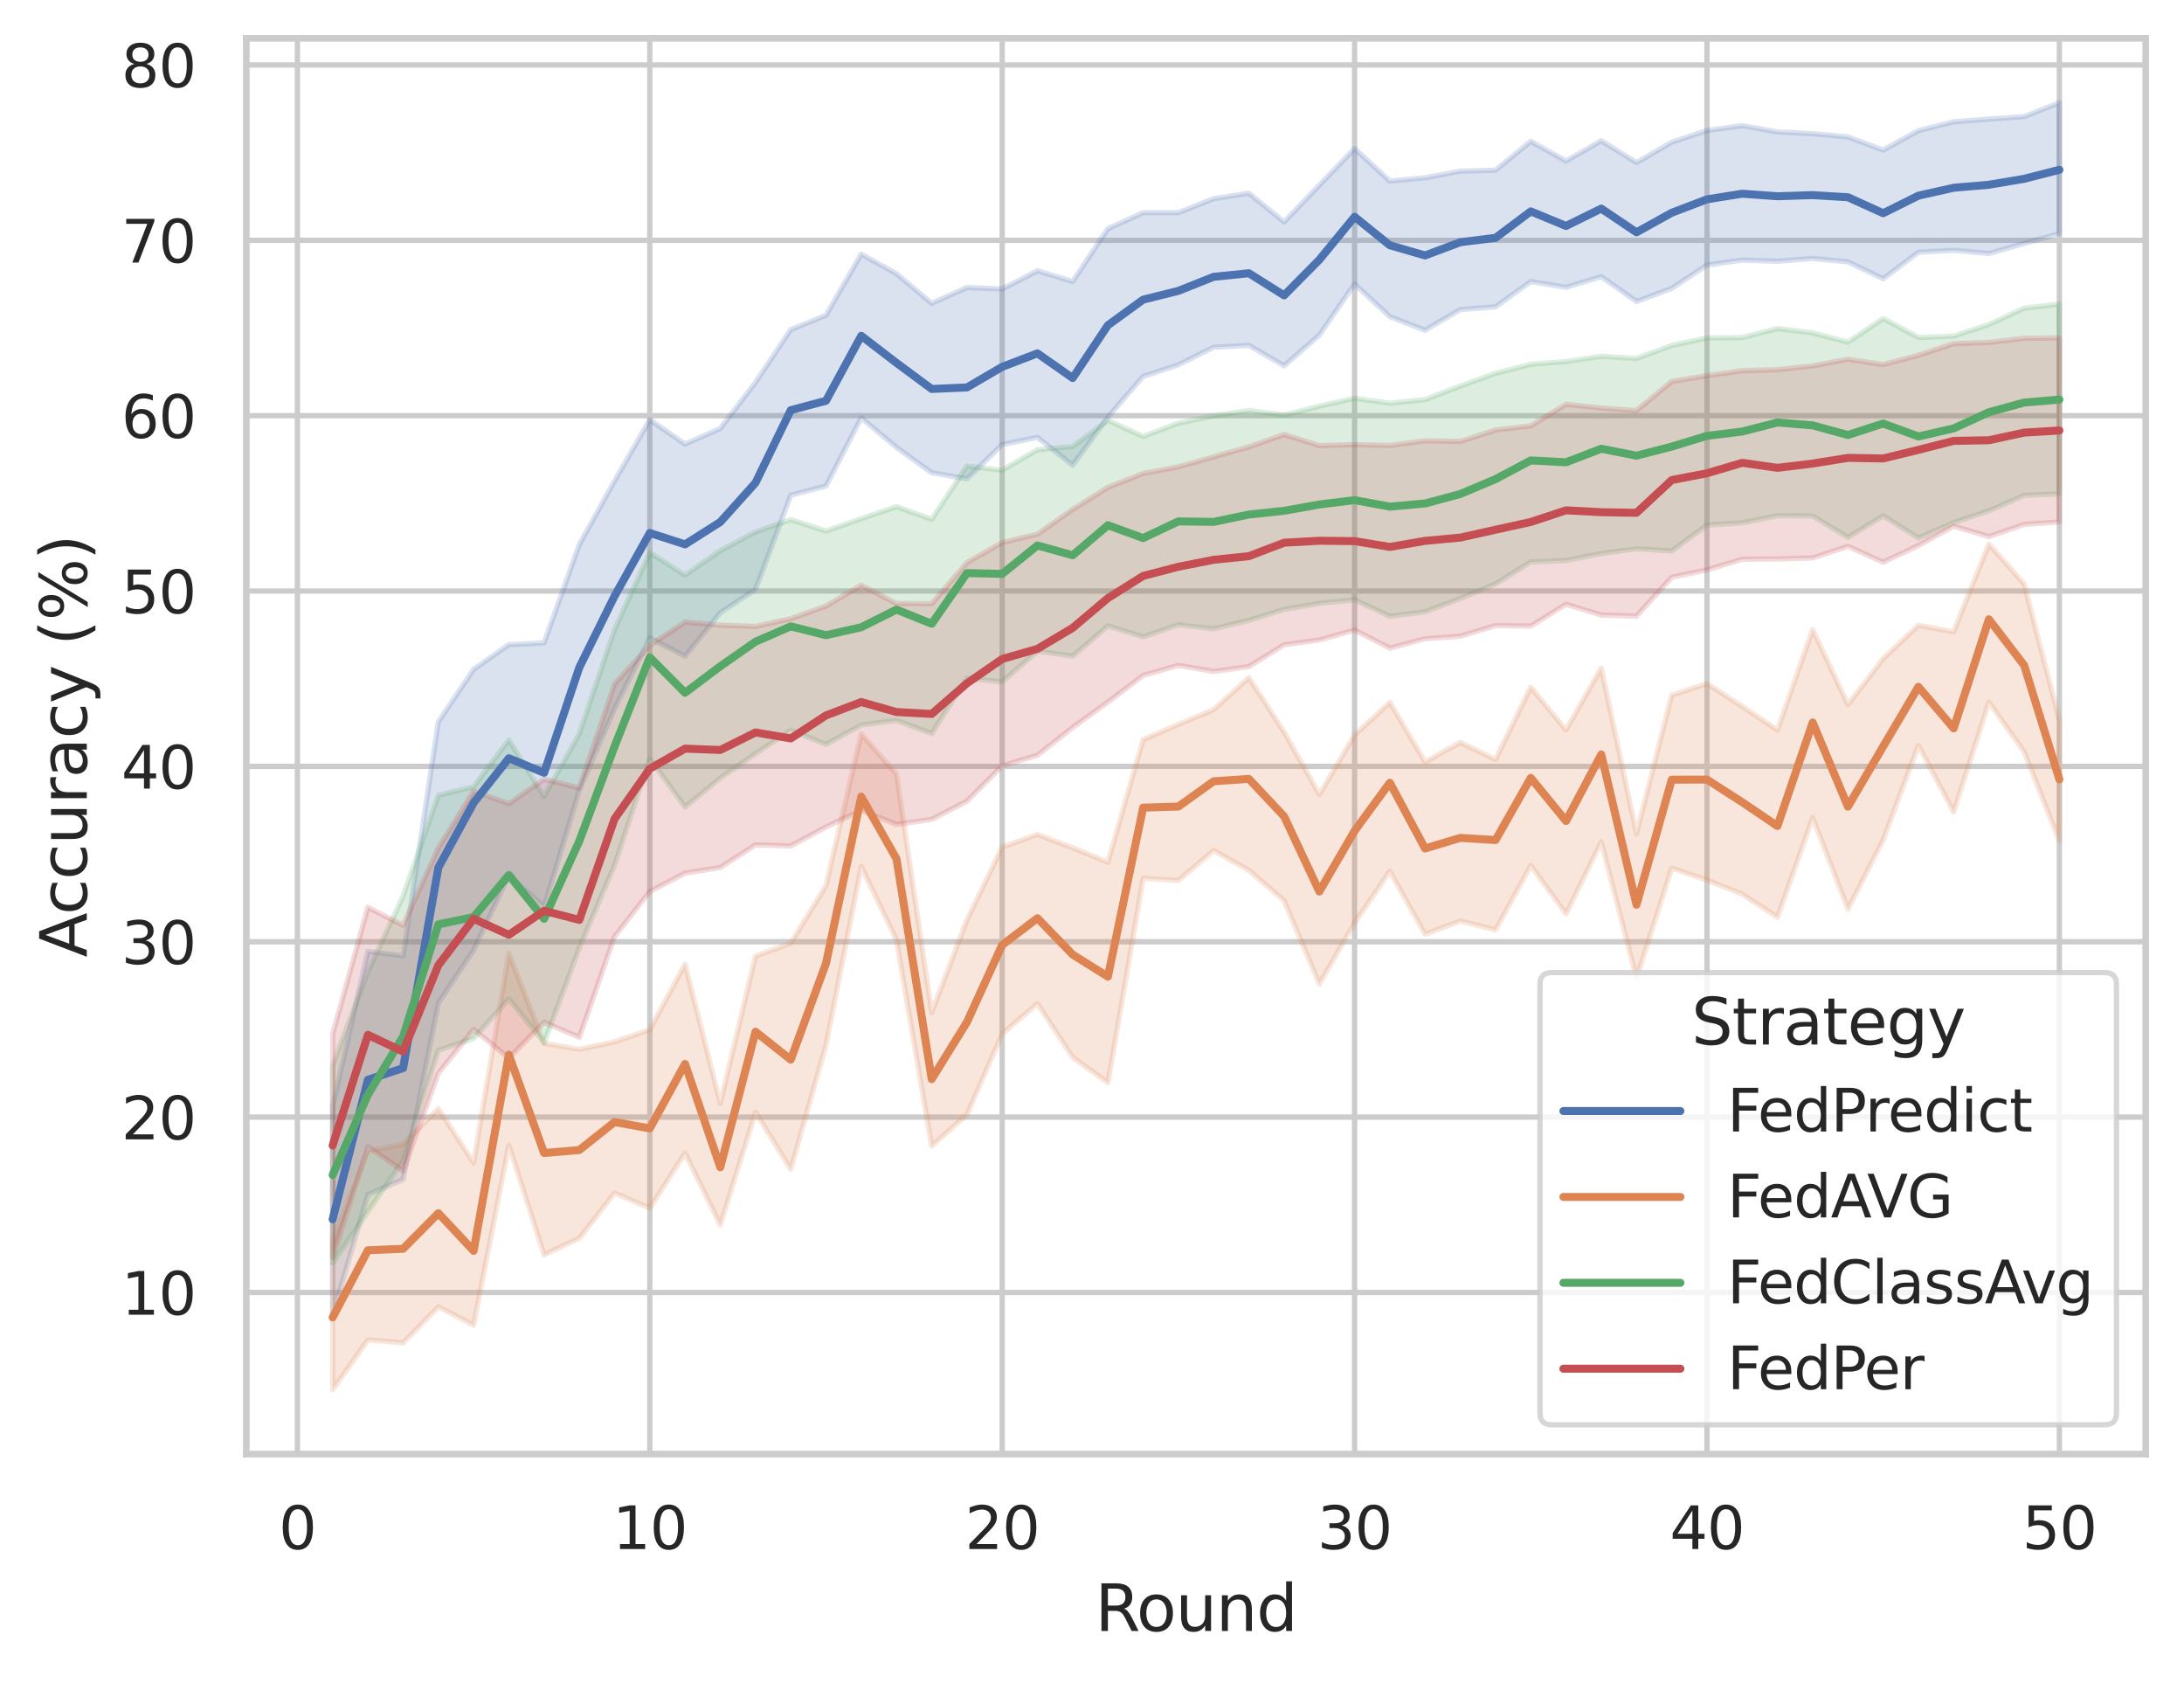 <?xml version="1.0" encoding="utf-8" standalone="no"?>
<!DOCTYPE svg PUBLIC "-//W3C//DTD SVG 1.1//EN"
  "http://www.w3.org/Graphics/SVG/1.1/DTD/svg11.dtd">
<svg xmlns:xlink="http://www.w3.org/1999/xlink" width="410.631pt" height="316.272pt" viewBox="0 0 410.631 316.272" xmlns="http://www.w3.org/2000/svg" version="1.1">
 <defs>
  <style type="text/css">*{stroke-linejoin: round; stroke-linecap: butt}</style>
 </defs>
 <g id="figure_1">
  <g id="patch_1">
   <path d="M 0 316.272 
L 410.631 316.272 
L 410.631 0 
L 0 0 
z
" style="fill: #ffffff"/>
  </g>
  <g id="axes_1">
   <g id="patch_2">
    <path d="M 46.311 273.312 
L 403.431 273.312 
L 403.431 7.2 
L 46.311 7.2 
z
" style="fill: #ffffff"/>
   </g>
   <g id="matplotlib.axis_1">
    <g id="xtick_1">
     <g id="line2d_1">
      <path d="M 55.918 273.312 
L 55.918 7.2 
" clip-path="url(#p3dadca6952)" style="fill: none; stroke: #cccccc; stroke-linecap: round"/>
     </g>
     <g id="text_1">
      <!-- 0 -->
      <g style="fill: #262626" transform="translate(52.419 291.17) scale(0.11 -0.11)">
       <defs>
        <path id="DejaVuSans-30" d="M 2034 4250 
Q 1547 4250 1301 3770 
Q 1056 3291 1056 2328 
Q 1056 1369 1301 889 
Q 1547 409 2034 409 
Q 2525 409 2770 889 
Q 3016 1369 3016 2328 
Q 3016 3291 2770 3770 
Q 2525 4250 2034 4250 
z
M 2034 4750 
Q 2819 4750 3233 4129 
Q 3647 3509 3647 2328 
Q 3647 1150 3233 529 
Q 2819 -91 2034 -91 
Q 1250 -91 836 529 
Q 422 1150 422 2328 
Q 422 3509 836 4129 
Q 1250 4750 2034 4750 
z
" transform="scale(0.016)"/>
       </defs>
       <use xlink:href="#DejaVuSans-30"/>
      </g>
     </g>
    </g>
    <g id="xtick_2">
     <g id="line2d_2">
      <path d="M 122.174 273.312 
L 122.174 7.2 
" clip-path="url(#p3dadca6952)" style="fill: none; stroke: #cccccc; stroke-linecap: round"/>
     </g>
     <g id="text_2">
      <!-- 10 -->
      <g style="fill: #262626" transform="translate(115.176 291.17) scale(0.11 -0.11)">
       <defs>
        <path id="DejaVuSans-31" d="M 794 531 
L 1825 531 
L 1825 4091 
L 703 3866 
L 703 4441 
L 1819 4666 
L 2450 4666 
L 2450 531 
L 3481 531 
L 3481 0 
L 794 0 
L 794 531 
z
" transform="scale(0.016)"/>
       </defs>
       <use xlink:href="#DejaVuSans-31"/>
       <use xlink:href="#DejaVuSans-30" x="63.623"/>
      </g>
     </g>
    </g>
    <g id="xtick_3">
     <g id="line2d_3">
      <path d="M 188.43 273.312 
L 188.43 7.2 
" clip-path="url(#p3dadca6952)" style="fill: none; stroke: #cccccc; stroke-linecap: round"/>
     </g>
     <g id="text_3">
      <!-- 20 -->
      <g style="fill: #262626" transform="translate(181.432 291.17) scale(0.11 -0.11)">
       <defs>
        <path id="DejaVuSans-32" d="M 1228 531 
L 3431 531 
L 3431 0 
L 469 0 
L 469 531 
Q 828 903 1448 1529 
Q 2069 2156 2228 2338 
Q 2531 2678 2651 2914 
Q 2772 3150 2772 3378 
Q 2772 3750 2511 3984 
Q 2250 4219 1831 4219 
Q 1534 4219 1204 4116 
Q 875 4013 500 3803 
L 500 4441 
Q 881 4594 1212 4672 
Q 1544 4750 1819 4750 
Q 2544 4750 2975 4387 
Q 3406 4025 3406 3419 
Q 3406 3131 3298 2873 
Q 3191 2616 2906 2266 
Q 2828 2175 2409 1742 
Q 1991 1309 1228 531 
z
" transform="scale(0.016)"/>
       </defs>
       <use xlink:href="#DejaVuSans-32"/>
       <use xlink:href="#DejaVuSans-30" x="63.623"/>
      </g>
     </g>
    </g>
    <g id="xtick_4">
     <g id="line2d_4">
      <path d="M 254.686 273.312 
L 254.686 7.2 
" clip-path="url(#p3dadca6952)" style="fill: none; stroke: #cccccc; stroke-linecap: round"/>
     </g>
     <g id="text_4">
      <!-- 30 -->
      <g style="fill: #262626" transform="translate(247.688 291.17) scale(0.11 -0.11)">
       <defs>
        <path id="DejaVuSans-33" d="M 2597 2516 
Q 3050 2419 3304 2112 
Q 3559 1806 3559 1356 
Q 3559 666 3084 287 
Q 2609 -91 1734 -91 
Q 1441 -91 1130 -33 
Q 819 25 488 141 
L 488 750 
Q 750 597 1062 519 
Q 1375 441 1716 441 
Q 2309 441 2620 675 
Q 2931 909 2931 1356 
Q 2931 1769 2642 2001 
Q 2353 2234 1838 2234 
L 1294 2234 
L 1294 2753 
L 1863 2753 
Q 2328 2753 2575 2939 
Q 2822 3125 2822 3475 
Q 2822 3834 2567 4026 
Q 2313 4219 1838 4219 
Q 1578 4219 1281 4162 
Q 984 4106 628 3988 
L 628 4550 
Q 988 4650 1302 4700 
Q 1616 4750 1894 4750 
Q 2613 4750 3031 4423 
Q 3450 4097 3450 3541 
Q 3450 3153 3228 2886 
Q 3006 2619 2597 2516 
z
" transform="scale(0.016)"/>
       </defs>
       <use xlink:href="#DejaVuSans-33"/>
       <use xlink:href="#DejaVuSans-30" x="63.623"/>
      </g>
     </g>
    </g>
    <g id="xtick_5">
     <g id="line2d_5">
      <path d="M 320.942 273.312 
L 320.942 7.2 
" clip-path="url(#p3dadca6952)" style="fill: none; stroke: #cccccc; stroke-linecap: round"/>
     </g>
     <g id="text_5">
      <!-- 40 -->
      <g style="fill: #262626" transform="translate(313.944 291.17) scale(0.11 -0.11)">
       <defs>
        <path id="DejaVuSans-34" d="M 2419 4116 
L 825 1625 
L 2419 1625 
L 2419 4116 
z
M 2253 4666 
L 3047 4666 
L 3047 1625 
L 3713 1625 
L 3713 1100 
L 3047 1100 
L 3047 0 
L 2419 0 
L 2419 1100 
L 313 1100 
L 313 1709 
L 2253 4666 
z
" transform="scale(0.016)"/>
       </defs>
       <use xlink:href="#DejaVuSans-34"/>
       <use xlink:href="#DejaVuSans-30" x="63.623"/>
      </g>
     </g>
    </g>
    <g id="xtick_6">
     <g id="line2d_6">
      <path d="M 387.199 273.312 
L 387.199 7.2 
" clip-path="url(#p3dadca6952)" style="fill: none; stroke: #cccccc; stroke-linecap: round"/>
     </g>
     <g id="text_6">
      <!-- 50 -->
      <g style="fill: #262626" transform="translate(380.2 291.17) scale(0.11 -0.11)">
       <defs>
        <path id="DejaVuSans-35" d="M 691 4666 
L 3169 4666 
L 3169 4134 
L 1269 4134 
L 1269 2991 
Q 1406 3038 1543 3061 
Q 1681 3084 1819 3084 
Q 2600 3084 3056 2656 
Q 3513 2228 3513 1497 
Q 3513 744 3044 326 
Q 2575 -91 1722 -91 
Q 1428 -91 1123 -41 
Q 819 9 494 109 
L 494 744 
Q 775 591 1075 516 
Q 1375 441 1709 441 
Q 2250 441 2565 725 
Q 2881 1009 2881 1497 
Q 2881 1984 2565 2268 
Q 2250 2553 1709 2553 
Q 1456 2553 1204 2497 
Q 953 2441 691 2322 
L 691 4666 
z
" transform="scale(0.016)"/>
       </defs>
       <use xlink:href="#DejaVuSans-35"/>
       <use xlink:href="#DejaVuSans-30" x="63.623"/>
      </g>
     </g>
    </g>
    <g id="text_7">
     <!-- Round -->
     <g style="fill: #262626" transform="translate(205.887 306.576) scale(0.12 -0.12)">
      <defs>
       <path id="DejaVuSans-52" d="M 2841 2188 
Q 3044 2119 3236 1894 
Q 3428 1669 3622 1275 
L 4263 0 
L 3584 0 
L 2988 1197 
Q 2756 1666 2539 1819 
Q 2322 1972 1947 1972 
L 1259 1972 
L 1259 0 
L 628 0 
L 628 4666 
L 2053 4666 
Q 2853 4666 3247 4331 
Q 3641 3997 3641 3322 
Q 3641 2881 3436 2590 
Q 3231 2300 2841 2188 
z
M 1259 4147 
L 1259 2491 
L 2053 2491 
Q 2509 2491 2742 2702 
Q 2975 2913 2975 3322 
Q 2975 3731 2742 3939 
Q 2509 4147 2053 4147 
L 1259 4147 
z
" transform="scale(0.016)"/>
       <path id="DejaVuSans-6f" d="M 1959 3097 
Q 1497 3097 1228 2736 
Q 959 2375 959 1747 
Q 959 1119 1226 758 
Q 1494 397 1959 397 
Q 2419 397 2687 759 
Q 2956 1122 2956 1747 
Q 2956 2369 2687 2733 
Q 2419 3097 1959 3097 
z
M 1959 3584 
Q 2709 3584 3137 3096 
Q 3566 2609 3566 1747 
Q 3566 888 3137 398 
Q 2709 -91 1959 -91 
Q 1206 -91 779 398 
Q 353 888 353 1747 
Q 353 2609 779 3096 
Q 1206 3584 1959 3584 
z
" transform="scale(0.016)"/>
       <path id="DejaVuSans-75" d="M 544 1381 
L 544 3500 
L 1119 3500 
L 1119 1403 
Q 1119 906 1312 657 
Q 1506 409 1894 409 
Q 2359 409 2629 706 
Q 2900 1003 2900 1516 
L 2900 3500 
L 3475 3500 
L 3475 0 
L 2900 0 
L 2900 538 
Q 2691 219 2414 64 
Q 2138 -91 1772 -91 
Q 1169 -91 856 284 
Q 544 659 544 1381 
z
M 1991 3584 
L 1991 3584 
z
" transform="scale(0.016)"/>
       <path id="DejaVuSans-6e" d="M 3513 2113 
L 3513 0 
L 2938 0 
L 2938 2094 
Q 2938 2591 2744 2837 
Q 2550 3084 2163 3084 
Q 1697 3084 1428 2787 
Q 1159 2491 1159 1978 
L 1159 0 
L 581 0 
L 581 3500 
L 1159 3500 
L 1159 2956 
Q 1366 3272 1645 3428 
Q 1925 3584 2291 3584 
Q 2894 3584 3203 3211 
Q 3513 2838 3513 2113 
z
" transform="scale(0.016)"/>
       <path id="DejaVuSans-64" d="M 2906 2969 
L 2906 4863 
L 3481 4863 
L 3481 0 
L 2906 0 
L 2906 525 
Q 2725 213 2448 61 
Q 2172 -91 1784 -91 
Q 1150 -91 751 415 
Q 353 922 353 1747 
Q 353 2572 751 3078 
Q 1150 3584 1784 3584 
Q 2172 3584 2448 3432 
Q 2725 3281 2906 2969 
z
M 947 1747 
Q 947 1113 1208 752 
Q 1469 391 1925 391 
Q 2381 391 2643 752 
Q 2906 1113 2906 1747 
Q 2906 2381 2643 2742 
Q 2381 3103 1925 3103 
Q 1469 3103 1208 2742 
Q 947 2381 947 1747 
z
" transform="scale(0.016)"/>
      </defs>
      <use xlink:href="#DejaVuSans-52"/>
      <use xlink:href="#DejaVuSans-6f" x="64.982"/>
      <use xlink:href="#DejaVuSans-75" x="126.164"/>
      <use xlink:href="#DejaVuSans-6e" x="189.543"/>
      <use xlink:href="#DejaVuSans-64" x="252.922"/>
     </g>
    </g>
   </g>
   <g id="matplotlib.axis_2">
    <g id="ytick_1">
     <g id="line2d_7">
      <path d="M 46.311 242.943 
L 403.431 242.943 
" clip-path="url(#p3dadca6952)" style="fill: none; stroke: #cccccc; stroke-linecap: round"/>
     </g>
     <g id="text_8">
      <!-- 10 -->
      <g style="fill: #262626" transform="translate(22.814 247.122) scale(0.11 -0.11)">
       <use xlink:href="#DejaVuSans-31"/>
       <use xlink:href="#DejaVuSans-30" x="63.623"/>
      </g>
     </g>
    </g>
    <g id="ytick_2">
     <g id="line2d_8">
      <path d="M 46.311 209.981 
L 403.431 209.981 
" clip-path="url(#p3dadca6952)" style="fill: none; stroke: #cccccc; stroke-linecap: round"/>
     </g>
     <g id="text_9">
      <!-- 20 -->
      <g style="fill: #262626" transform="translate(22.814 214.16) scale(0.11 -0.11)">
       <use xlink:href="#DejaVuSans-32"/>
       <use xlink:href="#DejaVuSans-30" x="63.623"/>
      </g>
     </g>
    </g>
    <g id="ytick_3">
     <g id="line2d_9">
      <path d="M 46.311 177.019 
L 403.431 177.019 
" clip-path="url(#p3dadca6952)" style="fill: none; stroke: #cccccc; stroke-linecap: round"/>
     </g>
     <g id="text_10">
      <!-- 30 -->
      <g style="fill: #262626" transform="translate(22.814 181.198) scale(0.11 -0.11)">
       <use xlink:href="#DejaVuSans-33"/>
       <use xlink:href="#DejaVuSans-30" x="63.623"/>
      </g>
     </g>
    </g>
    <g id="ytick_4">
     <g id="line2d_10">
      <path d="M 46.311 144.057 
L 403.431 144.057 
" clip-path="url(#p3dadca6952)" style="fill: none; stroke: #cccccc; stroke-linecap: round"/>
     </g>
     <g id="text_11">
      <!-- 40 -->
      <g style="fill: #262626" transform="translate(22.814 148.236) scale(0.11 -0.11)">
       <use xlink:href="#DejaVuSans-34"/>
       <use xlink:href="#DejaVuSans-30" x="63.623"/>
      </g>
     </g>
    </g>
    <g id="ytick_5">
     <g id="line2d_11">
      <path d="M 46.311 111.095 
L 403.431 111.095 
" clip-path="url(#p3dadca6952)" style="fill: none; stroke: #cccccc; stroke-linecap: round"/>
     </g>
     <g id="text_12">
      <!-- 50 -->
      <g style="fill: #262626" transform="translate(22.814 115.274) scale(0.11 -0.11)">
       <use xlink:href="#DejaVuSans-35"/>
       <use xlink:href="#DejaVuSans-30" x="63.623"/>
      </g>
     </g>
    </g>
    <g id="ytick_6">
     <g id="line2d_12">
      <path d="M 46.311 78.133 
L 403.431 78.133 
" clip-path="url(#p3dadca6952)" style="fill: none; stroke: #cccccc; stroke-linecap: round"/>
     </g>
     <g id="text_13">
      <!-- 60 -->
      <g style="fill: #262626" transform="translate(22.814 82.312) scale(0.11 -0.11)">
       <defs>
        <path id="DejaVuSans-36" d="M 2113 2584 
Q 1688 2584 1439 2293 
Q 1191 2003 1191 1497 
Q 1191 994 1439 701 
Q 1688 409 2113 409 
Q 2538 409 2786 701 
Q 3034 994 3034 1497 
Q 3034 2003 2786 2293 
Q 2538 2584 2113 2584 
z
M 3366 4563 
L 3366 3988 
Q 3128 4100 2886 4159 
Q 2644 4219 2406 4219 
Q 1781 4219 1451 3797 
Q 1122 3375 1075 2522 
Q 1259 2794 1537 2939 
Q 1816 3084 2150 3084 
Q 2853 3084 3261 2657 
Q 3669 2231 3669 1497 
Q 3669 778 3244 343 
Q 2819 -91 2113 -91 
Q 1303 -91 875 529 
Q 447 1150 447 2328 
Q 447 3434 972 4092 
Q 1497 4750 2381 4750 
Q 2619 4750 2861 4703 
Q 3103 4656 3366 4563 
z
" transform="scale(0.016)"/>
       </defs>
       <use xlink:href="#DejaVuSans-36"/>
       <use xlink:href="#DejaVuSans-30" x="63.623"/>
      </g>
     </g>
    </g>
    <g id="ytick_7">
     <g id="line2d_13">
      <path d="M 46.311 45.171 
L 403.431 45.171 
" clip-path="url(#p3dadca6952)" style="fill: none; stroke: #cccccc; stroke-linecap: round"/>
     </g>
     <g id="text_14">
      <!-- 70 -->
      <g style="fill: #262626" transform="translate(22.814 49.35) scale(0.11 -0.11)">
       <defs>
        <path id="DejaVuSans-37" d="M 525 4666 
L 3525 4666 
L 3525 4397 
L 1831 0 
L 1172 0 
L 2766 4134 
L 525 4134 
L 525 4666 
z
" transform="scale(0.016)"/>
       </defs>
       <use xlink:href="#DejaVuSans-37"/>
       <use xlink:href="#DejaVuSans-30" x="63.623"/>
      </g>
     </g>
    </g>
    <g id="ytick_8">
     <g id="line2d_14">
      <path d="M 46.311 12.209 
L 403.431 12.209 
" clip-path="url(#p3dadca6952)" style="fill: none; stroke: #cccccc; stroke-linecap: round"/>
     </g>
     <g id="text_15">
      <!-- 80 -->
      <g style="fill: #262626" transform="translate(22.814 16.388) scale(0.11 -0.11)">
       <defs>
        <path id="DejaVuSans-38" d="M 2034 2216 
Q 1584 2216 1326 1975 
Q 1069 1734 1069 1313 
Q 1069 891 1326 650 
Q 1584 409 2034 409 
Q 2484 409 2743 651 
Q 3003 894 3003 1313 
Q 3003 1734 2745 1975 
Q 2488 2216 2034 2216 
z
M 1403 2484 
Q 997 2584 770 2862 
Q 544 3141 544 3541 
Q 544 4100 942 4425 
Q 1341 4750 2034 4750 
Q 2731 4750 3128 4425 
Q 3525 4100 3525 3541 
Q 3525 3141 3298 2862 
Q 3072 2584 2669 2484 
Q 3125 2378 3379 2068 
Q 3634 1759 3634 1313 
Q 3634 634 3220 271 
Q 2806 -91 2034 -91 
Q 1263 -91 848 271 
Q 434 634 434 1313 
Q 434 1759 690 2068 
Q 947 2378 1403 2484 
z
M 1172 3481 
Q 1172 3119 1398 2916 
Q 1625 2713 2034 2713 
Q 2441 2713 2670 2916 
Q 2900 3119 2900 3481 
Q 2900 3844 2670 4047 
Q 2441 4250 2034 4250 
Q 1625 4250 1398 4047 
Q 1172 3844 1172 3481 
z
" transform="scale(0.016)"/>
       </defs>
       <use xlink:href="#DejaVuSans-38"/>
       <use xlink:href="#DejaVuSans-30" x="63.623"/>
      </g>
     </g>
    </g>
    <g id="text_16">
     <!-- Accuracy (%) -->
     <g style="fill: #262626" transform="translate(16.318 179.939) rotate(-90) scale(0.12 -0.12)">
      <defs>
       <path id="DejaVuSans-41" d="M 2188 4044 
L 1331 1722 
L 3047 1722 
L 2188 4044 
z
M 1831 4666 
L 2547 4666 
L 4325 0 
L 3669 0 
L 3244 1197 
L 1141 1197 
L 716 0 
L 50 0 
L 1831 4666 
z
" transform="scale(0.016)"/>
       <path id="DejaVuSans-63" d="M 3122 3366 
L 3122 2828 
Q 2878 2963 2633 3030 
Q 2388 3097 2138 3097 
Q 1578 3097 1268 2742 
Q 959 2388 959 1747 
Q 959 1106 1268 751 
Q 1578 397 2138 397 
Q 2388 397 2633 464 
Q 2878 531 3122 666 
L 3122 134 
Q 2881 22 2623 -34 
Q 2366 -91 2075 -91 
Q 1284 -91 818 406 
Q 353 903 353 1747 
Q 353 2603 823 3093 
Q 1294 3584 2113 3584 
Q 2378 3584 2631 3529 
Q 2884 3475 3122 3366 
z
" transform="scale(0.016)"/>
       <path id="DejaVuSans-72" d="M 2631 2963 
Q 2534 3019 2420 3045 
Q 2306 3072 2169 3072 
Q 1681 3072 1420 2755 
Q 1159 2438 1159 1844 
L 1159 0 
L 581 0 
L 581 3500 
L 1159 3500 
L 1159 2956 
Q 1341 3275 1631 3429 
Q 1922 3584 2338 3584 
Q 2397 3584 2469 3576 
Q 2541 3569 2628 3553 
L 2631 2963 
z
" transform="scale(0.016)"/>
       <path id="DejaVuSans-61" d="M 2194 1759 
Q 1497 1759 1228 1600 
Q 959 1441 959 1056 
Q 959 750 1161 570 
Q 1363 391 1709 391 
Q 2188 391 2477 730 
Q 2766 1069 2766 1631 
L 2766 1759 
L 2194 1759 
z
M 3341 1997 
L 3341 0 
L 2766 0 
L 2766 531 
Q 2569 213 2275 61 
Q 1981 -91 1556 -91 
Q 1019 -91 701 211 
Q 384 513 384 1019 
Q 384 1609 779 1909 
Q 1175 2209 1959 2209 
L 2766 2209 
L 2766 2266 
Q 2766 2663 2505 2880 
Q 2244 3097 1772 3097 
Q 1472 3097 1187 3025 
Q 903 2953 641 2809 
L 641 3341 
Q 956 3463 1253 3523 
Q 1550 3584 1831 3584 
Q 2591 3584 2966 3190 
Q 3341 2797 3341 1997 
z
" transform="scale(0.016)"/>
       <path id="DejaVuSans-79" d="M 2059 -325 
Q 1816 -950 1584 -1140 
Q 1353 -1331 966 -1331 
L 506 -1331 
L 506 -850 
L 844 -850 
Q 1081 -850 1212 -737 
Q 1344 -625 1503 -206 
L 1606 56 
L 191 3500 
L 800 3500 
L 1894 763 
L 2988 3500 
L 3597 3500 
L 2059 -325 
z
" transform="scale(0.016)"/>
       <path id="DejaVuSans-20" transform="scale(0.016)"/>
       <path id="DejaVuSans-28" d="M 1984 4856 
Q 1566 4138 1362 3434 
Q 1159 2731 1159 2009 
Q 1159 1288 1364 580 
Q 1569 -128 1984 -844 
L 1484 -844 
Q 1016 -109 783 600 
Q 550 1309 550 2009 
Q 550 2706 781 3412 
Q 1013 4119 1484 4856 
L 1984 4856 
z
" transform="scale(0.016)"/>
       <path id="DejaVuSans-25" d="M 4653 2053 
Q 4381 2053 4226 1822 
Q 4072 1591 4072 1178 
Q 4072 772 4226 539 
Q 4381 306 4653 306 
Q 4919 306 5073 539 
Q 5228 772 5228 1178 
Q 5228 1588 5073 1820 
Q 4919 2053 4653 2053 
z
M 4653 2450 
Q 5147 2450 5437 2106 
Q 5728 1763 5728 1178 
Q 5728 594 5436 251 
Q 5144 -91 4653 -91 
Q 4153 -91 3862 251 
Q 3572 594 3572 1178 
Q 3572 1766 3864 2108 
Q 4156 2450 4653 2450 
z
M 1428 4353 
Q 1159 4353 1004 4120 
Q 850 3888 850 3481 
Q 850 3069 1003 2837 
Q 1156 2606 1428 2606 
Q 1700 2606 1854 2837 
Q 2009 3069 2009 3481 
Q 2009 3884 1853 4118 
Q 1697 4353 1428 4353 
z
M 4250 4750 
L 4750 4750 
L 1831 -91 
L 1331 -91 
L 4250 4750 
z
M 1428 4750 
Q 1922 4750 2215 4408 
Q 2509 4066 2509 3481 
Q 2509 2891 2217 2550 
Q 1925 2209 1428 2209 
Q 931 2209 642 2551 
Q 353 2894 353 3481 
Q 353 4063 643 4406 
Q 934 4750 1428 4750 
z
" transform="scale(0.016)"/>
       <path id="DejaVuSans-29" d="M 513 4856 
L 1013 4856 
Q 1481 4119 1714 3412 
Q 1947 2706 1947 2009 
Q 1947 1309 1714 600 
Q 1481 -109 1013 -844 
L 513 -844 
Q 928 -128 1133 580 
Q 1338 1288 1338 2009 
Q 1338 2731 1133 3434 
Q 928 4138 513 4856 
z
" transform="scale(0.016)"/>
      </defs>
      <use xlink:href="#DejaVuSans-41"/>
      <use xlink:href="#DejaVuSans-63" x="66.658"/>
      <use xlink:href="#DejaVuSans-63" x="121.639"/>
      <use xlink:href="#DejaVuSans-75" x="176.619"/>
      <use xlink:href="#DejaVuSans-72" x="239.998"/>
      <use xlink:href="#DejaVuSans-61" x="281.111"/>
      <use xlink:href="#DejaVuSans-63" x="342.391"/>
      <use xlink:href="#DejaVuSans-79" x="397.371"/>
      <use xlink:href="#DejaVuSans-20" x="456.551"/>
      <use xlink:href="#DejaVuSans-28" x="488.338"/>
      <use xlink:href="#DejaVuSans-25" x="527.352"/>
      <use xlink:href="#DejaVuSans-29" x="622.371"/>
     </g>
    </g>
   </g>
   <g id="PolyCollection_1">
    <defs>
     <path id="m3cb05a5b90" d="M 62.544 -108.314 
L 62.544 -69.091 
L 69.17 -91.746 
L 75.795 -94.569 
L 82.421 -127.74 
L 89.046 -137.684 
L 95.672 -151.693 
L 102.298 -145.842 
L 108.923 -167.728 
L 115.549 -183.076 
L 122.174 -196.337 
L 128.8 -192.931 
L 135.426 -201.106 
L 142.051 -205.489 
L 148.677 -223.193 
L 155.302 -224.926 
L 161.928 -237.736 
L 168.554 -232.182 
L 175.179 -227.407 
L 181.805 -226.276 
L 188.43 -232.711 
L 195.056 -234.062 
L 201.682 -228.832 
L 208.307 -237.882 
L 214.933 -245.527 
L 221.558 -247.696 
L 228.184 -251.005 
L 234.81 -251.362 
L 241.435 -247.509 
L 248.061 -253.298 
L 254.686 -262.906 
L 261.312 -256.753 
L 267.938 -254.2 
L 274.563 -258.078 
L 281.189 -258.598 
L 287.814 -263.354 
L 294.44 -262.266 
L 301.066 -264.271 
L 307.691 -259.601 
L 314.317 -262.076 
L 320.942 -266.459 
L 327.568 -267.378 
L 334.194 -267.165 
L 340.819 -267.677 
L 347.445 -267.044 
L 354.071 -263.879 
L 360.696 -268.858 
L 367.322 -269.22 
L 373.947 -268.614 
L 380.573 -270.518 
L 387.199 -272.394 
L 387.199 -296.976 
L 387.199 -296.976 
L 380.573 -294.349 
L 373.947 -293.894 
L 367.322 -293.376 
L 360.696 -291.705 
L 354.071 -288.06 
L 347.445 -290.527 
L 340.819 -291.149 
L 334.194 -291.473 
L 327.568 -292.661 
L 320.942 -291.742 
L 314.317 -289.537 
L 307.691 -285.702 
L 301.066 -289.814 
L 294.44 -286.001 
L 287.814 -289.704 
L 281.189 -284.28 
L 274.563 -284.092 
L 267.938 -282.864 
L 261.312 -282.237 
L 254.686 -288.356 
L 248.061 -281.453 
L 241.435 -274.55 
L 234.81 -279.953 
L 228.184 -278.926 
L 221.558 -276.297 
L 214.933 -276.297 
L 208.307 -273.282 
L 201.682 -263.361 
L 195.056 -265.366 
L 188.43 -261.948 
L 181.805 -262.231 
L 175.179 -259.263 
L 168.554 -264.819 
L 161.928 -268.501 
L 155.302 -257.004 
L 148.677 -254.312 
L 142.051 -244.39 
L 135.426 -235.723 
L 128.8 -232.794 
L 122.174 -237.382 
L 115.549 -225.863 
L 108.923 -213.89 
L 102.298 -195.43 
L 95.672 -195.101 
L 89.046 -190.452 
L 82.421 -180.583 
L 75.795 -136.609 
L 69.17 -137.43 
L 62.544 -108.314 
z
" style="stroke: #4c72b0; stroke-opacity: 0.2"/>
    </defs>
    <g clip-path="url(#p3dadca6952)">
     <use xlink:href="#m3cb05a5b90" x="0" y="316.272" style="fill: #4c72b0; fill-opacity: 0.2; stroke: #4c72b0; stroke-opacity: 0.2"/>
    </g>
   </g>
   <g id="PolyCollection_2">
    <defs>
     <path id="m915d795cb9" d="M 62.544 -82.982 
L 62.544 -55.056 
L 69.17 -64.417 
L 75.795 -63.862 
L 82.421 -70.624 
L 89.046 -67.206 
L 95.672 -101.025 
L 102.298 -80.417 
L 108.923 -83.527 
L 115.549 -92.024 
L 122.174 -89.179 
L 128.8 -99.534 
L 135.426 -86.031 
L 142.051 -107.237 
L 148.677 -96.486 
L 155.302 -119.878 
L 161.928 -153.414 
L 168.554 -139.595 
L 175.179 -100.856 
L 181.805 -106.778 
L 188.43 -121.95 
L 195.056 -127.625 
L 201.682 -117.535 
L 208.307 -112.762 
L 214.933 -151.172 
L 221.558 -150.775 
L 228.184 -156.411 
L 234.81 -152.684 
L 241.435 -146.993 
L 248.061 -131.313 
L 254.686 -142.798 
L 261.312 -152.512 
L 267.938 -140.681 
L 274.563 -143.164 
L 281.189 -141.493 
L 287.814 -153.59 
L 294.44 -144.499 
L 301.066 -158.02 
L 307.691 -132.418 
L 314.317 -153.091 
L 320.942 -150.83 
L 327.568 -148.216 
L 334.194 -143.869 
L 340.819 -162.567 
L 347.445 -145.419 
L 354.071 -158.403 
L 360.696 -176.168 
L 367.322 -163.647 
L 373.947 -184.296 
L 380.573 -174.969 
L 387.199 -158.239 
L 387.199 -180.859 
L 387.199 -180.859 
L 380.573 -206.487 
L 373.947 -213.996 
L 367.322 -197.5 
L 360.696 -198.742 
L 354.071 -192.463 
L 347.445 -183.813 
L 340.819 -197.918 
L 334.194 -179.035 
L 327.568 -183.489 
L 320.942 -187.759 
L 314.317 -185.602 
L 307.691 -159.521 
L 301.066 -190.685 
L 294.44 -179.042 
L 287.814 -187.093 
L 281.189 -173.51 
L 274.563 -176.727 
L 267.938 -173.05 
L 261.312 -184.231 
L 254.686 -178.1 
L 248.061 -166.914 
L 241.435 -178.665 
L 234.81 -188.871 
L 228.184 -182.888 
L 221.558 -180.097 
L 214.933 -177.242 
L 208.307 -154.191 
L 201.682 -156.903 
L 195.056 -159.419 
L 188.43 -157.036 
L 181.805 -143.324 
L 175.179 -125.947 
L 168.554 -170.796 
L 161.928 -178.34 
L 155.302 -149.764 
L 148.677 -138.971 
L 142.051 -136.541 
L 135.426 -108.832 
L 128.8 -135.026 
L 122.174 -122.71 
L 115.549 -120.431 
L 108.923 -119.027 
L 102.298 -120.173 
L 95.672 -136.998 
L 89.046 -97.684 
L 82.421 -107.864 
L 75.795 -101.224 
L 69.17 -99.91 
L 62.544 -82.982 
z
" style="stroke: #dd8452; stroke-opacity: 0.2"/>
    </defs>
    <g clip-path="url(#p3dadca6952)">
     <use xlink:href="#m915d795cb9" x="0" y="316.272" style="fill: #dd8452; fill-opacity: 0.2; stroke: #dd8452; stroke-opacity: 0.2"/>
    </g>
   </g>
   <g id="PolyCollection_3">
    <defs>
     <path id="m6413d256c5" d="M 62.544 -116.029 
L 62.544 -78.845 
L 69.17 -88.505 
L 75.795 -98.128 
L 82.421 -118.831 
L 89.046 -121.051 
L 95.672 -128.521 
L 102.298 -120.259 
L 108.923 -138.088 
L 115.549 -153.657 
L 122.174 -173.674 
L 128.8 -164.569 
L 135.426 -170.02 
L 142.051 -174.595 
L 148.677 -179.011 
L 155.302 -176.359 
L 161.928 -180 
L 168.554 -180.857 
L 175.179 -178.389 
L 181.805 -188.795 
L 188.43 -188.101 
L 195.056 -193.865 
L 201.682 -192.931 
L 208.307 -198.625 
L 214.933 -196.559 
L 221.558 -198.858 
L 228.184 -198.078 
L 234.81 -199.668 
L 241.435 -201.721 
L 248.061 -202.866 
L 254.686 -203.521 
L 261.312 -200.423 
L 267.938 -201.27 
L 274.563 -203.78 
L 281.189 -206.513 
L 287.814 -210.649 
L 294.44 -210.918 
L 301.066 -212.237 
L 307.691 -213.114 
L 314.317 -212.708 
L 320.942 -217.581 
L 327.568 -218 
L 334.194 -219.333 
L 340.819 -219.285 
L 347.445 -215.26 
L 354.071 -219.323 
L 360.696 -215.144 
L 367.322 -218.047 
L 373.947 -220.246 
L 380.573 -223.149 
L 387.199 -223.445 
L 387.199 -259.108 
L 387.199 -259.108 
L 380.573 -258.35 
L 373.947 -255.283 
L 367.322 -253.092 
L 360.696 -252.836 
L 354.071 -256.406 
L 347.445 -251.955 
L 340.819 -253.696 
L 334.194 -254.515 
L 327.568 -252.812 
L 320.942 -252.753 
L 314.317 -251.345 
L 307.691 -248.885 
L 301.066 -249.304 
L 294.44 -248.312 
L 287.814 -247.804 
L 281.189 -246.101 
L 274.563 -243.695 
L 267.938 -241.163 
L 261.312 -240.475 
L 254.686 -241.415 
L 248.061 -239.918 
L 241.435 -238.251 
L 234.81 -239.111 
L 228.184 -238.102 
L 221.558 -236.735 
L 214.933 -234.231 
L 208.307 -237.27 
L 201.682 -232.344 
L 195.056 -231.748 
L 188.43 -227.885 
L 181.805 -228.671 
L 175.179 -218.657 
L 168.554 -221.046 
L 161.928 -218.779 
L 155.302 -216.451 
L 148.677 -218.605 
L 142.051 -216.288 
L 135.426 -212.762 
L 128.8 -208.149 
L 122.174 -212.417 
L 115.549 -197.912 
L 108.923 -178.321 
L 102.298 -166.565 
L 95.672 -177.176 
L 89.046 -168.383 
L 82.421 -166.784 
L 75.795 -147.839 
L 69.17 -133.653 
L 62.544 -116.029 
z
" style="stroke: #55a868; stroke-opacity: 0.2"/>
    </defs>
    <g clip-path="url(#p3dadca6952)">
     <use xlink:href="#m6413d256c5" x="0" y="316.272" style="fill: #55a868; fill-opacity: 0.2; stroke: #55a868; stroke-opacity: 0.2"/>
    </g>
   </g>
   <g id="PolyCollection_4">
    <defs>
     <path id="m4bb8ad250a" d="M 62.544 -121.892 
L 62.544 -79.925 
L 69.17 -100.754 
L 75.795 -96.141 
L 82.421 -114.555 
L 89.046 -122.786 
L 95.672 -117.384 
L 102.298 -124.137 
L 108.923 -121.291 
L 115.549 -140.247 
L 122.174 -148.694 
L 128.8 -152.152 
L 135.426 -153.213 
L 142.051 -157.458 
L 148.677 -157.267 
L 155.302 -160.837 
L 161.928 -163.957 
L 168.554 -161.313 
L 175.179 -162.255 
L 181.805 -165.69 
L 188.43 -172.329 
L 195.056 -174.317 
L 201.682 -179.533 
L 208.307 -184.306 
L 214.933 -189.316 
L 221.558 -191.213 
L 228.184 -190.058 
L 234.81 -190.97 
L 241.435 -195.076 
L 248.061 -195.971 
L 254.686 -197.841 
L 261.312 -194.44 
L 267.938 -196.215 
L 274.563 -196.688 
L 281.189 -198.694 
L 287.814 -198.591 
L 294.44 -202.695 
L 301.066 -200.671 
L 307.691 -200.464 
L 314.317 -207.774 
L 320.942 -209.136 
L 327.568 -211.158 
L 334.194 -211.208 
L 340.819 -211.395 
L 347.445 -213.576 
L 354.071 -210.602 
L 360.696 -213.738 
L 367.322 -217.366 
L 373.947 -215.42 
L 380.573 -217.7 
L 387.199 -218.168 
L 387.199 -252.767 
L 387.199 -252.767 
L 380.573 -252.675 
L 373.947 -251.897 
L 367.322 -251.663 
L 360.696 -249.487 
L 354.071 -247.74 
L 347.445 -248.731 
L 340.819 -247.501 
L 334.194 -246.779 
L 327.568 -246.58 
L 320.942 -245.656 
L 314.317 -244.57 
L 307.691 -239.083 
L 301.066 -239.559 
L 294.44 -240.271 
L 287.814 -236.222 
L 281.189 -235.433 
L 274.563 -233.295 
L 267.938 -233.414 
L 261.312 -232.53 
L 254.686 -232.688 
L 248.061 -232.51 
L 241.435 -234.592 
L 234.81 -232.264 
L 228.184 -230.392 
L 221.558 -228.504 
L 214.933 -227.275 
L 208.307 -224.643 
L 201.682 -220.519 
L 195.056 -215.854 
L 188.43 -214.289 
L 181.805 -210.503 
L 175.179 -202.798 
L 168.554 -202.832 
L 161.928 -206.268 
L 155.302 -202.335 
L 148.677 -199.975 
L 142.051 -198.522 
L 135.426 -198.754 
L 128.8 -199.332 
L 122.174 -194.976 
L 115.549 -187.691 
L 108.923 -168.174 
L 102.298 -169.792 
L 95.672 -165.207 
L 89.046 -167.55 
L 82.421 -156.897 
L 75.795 -142.328 
L 69.17 -145.709 
L 62.544 -121.892 
z
" style="stroke: #c44e52; stroke-opacity: 0.2"/>
    </defs>
    <g clip-path="url(#p3dadca6952)">
     <use xlink:href="#m4bb8ad250a" x="0" y="316.272" style="fill: #c44e52; fill-opacity: 0.2; stroke: #c44e52; stroke-opacity: 0.2"/>
    </g>
   </g>
   <g id="line2d_15">
    <path d="M 62.544 229.182 
L 69.17 202.958 
L 75.795 200.768 
L 82.421 163.071 
L 89.046 150.907 
L 95.672 142.528 
L 102.298 145.26 
L 108.923 125.453 
L 115.549 112.043 
L 122.174 100.183 
L 128.8 102.324 
L 135.426 98.122 
L 142.051 90.747 
L 148.677 77.098 
L 155.302 75.329 
L 161.928 63.125 
L 168.554 68.214 
L 175.179 73.113 
L 181.805 72.826 
L 188.43 68.955 
L 195.056 66.42 
L 201.682 71.055 
L 208.307 61.132 
L 214.933 56.321 
L 221.558 54.672 
L 228.184 52.031 
L 234.81 51.361 
L 241.435 55.52 
L 248.061 48.822 
L 254.686 40.751 
L 261.312 46.107 
L 267.938 48.014 
L 274.563 45.531 
L 281.189 44.703 
L 287.814 39.732 
L 294.44 42.475 
L 301.066 39.211 
L 307.691 43.669 
L 314.317 39.99 
L 320.942 37.469 
L 327.568 36.412 
L 334.194 36.89 
L 340.819 36.677 
L 347.445 37.075 
L 354.071 40.08 
L 360.696 36.779 
L 367.322 35.293 
L 373.947 34.727 
L 380.573 33.61 
L 387.199 31.917 
" clip-path="url(#p3dadca6952)" style="fill: none; stroke: #4c72b0; stroke-width: 1.5; stroke-linecap: round"/>
   </g>
   <g id="line2d_16">
    <path d="M 62.544 247.63 
L 69.17 235.011 
L 75.795 234.728 
L 82.421 228.041 
L 89.046 235.123 
L 95.672 198.266 
L 102.298 216.731 
L 108.923 216.17 
L 115.549 210.907 
L 122.174 212.104 
L 128.8 199.985 
L 135.426 219.41 
L 142.051 193.929 
L 148.677 199.178 
L 155.302 181.085 
L 161.928 149.743 
L 168.554 161.425 
L 175.179 202.843 
L 181.805 192.119 
L 188.43 177.615 
L 195.056 172.594 
L 201.682 179.433 
L 208.307 183.577 
L 214.933 151.81 
L 221.558 151.606 
L 228.184 146.857 
L 234.81 146.406 
L 241.435 153.456 
L 248.061 167.582 
L 254.686 156.182 
L 261.312 147.127 
L 267.938 159.488 
L 274.563 157.495 
L 281.189 157.907 
L 287.814 146.219 
L 294.44 154.328 
L 301.066 141.816 
L 307.691 170.061 
L 314.317 146.555 
L 320.942 146.534 
L 327.568 150.786 
L 334.194 155.268 
L 340.819 135.809 
L 347.445 151.623 
L 354.071 140.305 
L 360.696 129.097 
L 367.322 136.911 
L 373.947 116.409 
L 380.573 125.058 
L 387.199 146.494 
" clip-path="url(#p3dadca6952)" style="fill: none; stroke: #dd8452; stroke-width: 1.5; stroke-linecap: round"/>
   </g>
   <g id="line2d_17">
    <path d="M 62.544 220.86 
L 69.17 205.772 
L 75.795 194.836 
L 82.421 173.758 
L 89.046 172.371 
L 95.672 164.475 
L 102.298 172.702 
L 108.923 158.092 
L 115.549 140.304 
L 122.174 123.562 
L 128.8 130.218 
L 135.426 125.239 
L 142.051 120.616 
L 148.677 117.741 
L 155.302 119.394 
L 161.928 117.898 
L 168.554 114.589 
L 175.179 117.245 
L 181.805 107.722 
L 188.43 107.875 
L 195.056 102.527 
L 201.682 104.372 
L 208.307 98.729 
L 214.933 101.143 
L 221.558 97.999 
L 228.184 98.098 
L 234.81 96.717 
L 241.435 96.012 
L 248.061 94.829 
L 254.686 94.014 
L 261.312 95.227 
L 267.938 94.639 
L 274.563 92.855 
L 281.189 90.059 
L 287.814 86.548 
L 294.44 86.897 
L 301.066 84.349 
L 307.691 85.653 
L 314.317 83.945 
L 320.942 81.928 
L 327.568 81.122 
L 334.194 79.41 
L 340.819 79.959 
L 347.445 81.768 
L 354.071 79.61 
L 360.696 82.042 
L 367.322 80.526 
L 373.947 77.485 
L 380.573 75.669 
L 387.199 75.112 
" clip-path="url(#p3dadca6952)" style="fill: none; stroke: #55a868; stroke-width: 1.5; stroke-linecap: round"/>
   </g>
   <g id="line2d_18">
    <path d="M 62.544 215.319 
L 69.17 194.519 
L 75.795 197.665 
L 82.421 181.424 
L 89.046 172.699 
L 95.672 175.713 
L 102.298 171.208 
L 108.923 172.908 
L 115.549 153.92 
L 122.174 144.488 
L 128.8 140.72 
L 135.426 140.973 
L 142.051 137.681 
L 148.677 138.797 
L 155.302 134.474 
L 161.928 131.959 
L 168.554 133.841 
L 175.179 134.198 
L 181.805 128.434 
L 188.43 123.87 
L 195.056 121.963 
L 201.682 118.021 
L 208.307 112.425 
L 214.933 108.255 
L 221.558 106.531 
L 228.184 105.224 
L 234.81 104.54 
L 241.435 102.012 
L 248.061 101.642 
L 254.686 101.714 
L 261.312 102.803 
L 267.938 101.663 
L 274.563 101.049 
L 281.189 99.57 
L 287.814 98.113 
L 294.44 95.925 
L 301.066 96.278 
L 307.691 96.392 
L 314.317 90.235 
L 320.942 88.959 
L 327.568 86.995 
L 334.194 87.939 
L 340.819 87.133 
L 347.445 86.064 
L 354.071 86.177 
L 360.696 84.556 
L 367.322 82.873 
L 373.947 82.749 
L 380.573 81.32 
L 387.199 80.915 
" clip-path="url(#p3dadca6952)" style="fill: none; stroke: #c44e52; stroke-width: 1.5; stroke-linecap: round"/>
   </g>
   <g id="line2d_19"/>
   <g id="line2d_20"/>
   <g id="line2d_21"/>
   <g id="line2d_22"/>
   <g id="patch_3">
    <path d="M 46.311 273.312 
L 46.311 7.2 
" style="fill: none; stroke: #cccccc; stroke-width: 1.25; stroke-linejoin: miter; stroke-linecap: square"/>
   </g>
   <g id="patch_4">
    <path d="M 403.431 273.312 
L 403.431 7.2 
" style="fill: none; stroke: #cccccc; stroke-width: 1.25; stroke-linejoin: miter; stroke-linecap: square"/>
   </g>
   <g id="patch_5">
    <path d="M 46.311 273.312 
L 403.431 273.312 
" style="fill: none; stroke: #cccccc; stroke-width: 1.25; stroke-linejoin: miter; stroke-linecap: square"/>
   </g>
   <g id="patch_6">
    <path d="M 46.311 7.2 
L 403.431 7.2 
" style="fill: none; stroke: #cccccc; stroke-width: 1.25; stroke-linejoin: miter; stroke-linecap: square"/>
   </g>
   <g id="legend_1">
    <g id="patch_7">
     <path d="M 291.747 267.812 
L 395.731 267.812 
Q 397.931 267.812 397.931 265.612 
L 397.931 185.014 
Q 397.931 182.815 395.731 182.815 
L 291.747 182.815 
Q 289.547 182.815 289.547 185.014 
L 289.547 265.612 
Q 289.547 267.812 291.747 267.812 
z
" style="fill: #ffffff; opacity: 0.8; stroke: #cccccc; stroke-linejoin: miter"/>
    </g>
    <g id="text_17">
     <!-- Strategy -->
     <g style="fill: #262626" transform="translate(318.03 196.333) scale(0.12 -0.12)">
      <defs>
       <path id="DejaVuSans-53" d="M 3425 4513 
L 3425 3897 
Q 3066 4069 2747 4153 
Q 2428 4238 2131 4238 
Q 1616 4238 1336 4038 
Q 1056 3838 1056 3469 
Q 1056 3159 1242 3001 
Q 1428 2844 1947 2747 
L 2328 2669 
Q 3034 2534 3370 2195 
Q 3706 1856 3706 1288 
Q 3706 609 3251 259 
Q 2797 -91 1919 -91 
Q 1588 -91 1214 -16 
Q 841 59 441 206 
L 441 856 
Q 825 641 1194 531 
Q 1563 422 1919 422 
Q 2459 422 2753 634 
Q 3047 847 3047 1241 
Q 3047 1584 2836 1778 
Q 2625 1972 2144 2069 
L 1759 2144 
Q 1053 2284 737 2584 
Q 422 2884 422 3419 
Q 422 4038 858 4394 
Q 1294 4750 2059 4750 
Q 2388 4750 2728 4690 
Q 3069 4631 3425 4513 
z
" transform="scale(0.016)"/>
       <path id="DejaVuSans-74" d="M 1172 4494 
L 1172 3500 
L 2356 3500 
L 2356 3053 
L 1172 3053 
L 1172 1153 
Q 1172 725 1289 603 
Q 1406 481 1766 481 
L 2356 481 
L 2356 0 
L 1766 0 
Q 1100 0 847 248 
Q 594 497 594 1153 
L 594 3053 
L 172 3053 
L 172 3500 
L 594 3500 
L 594 4494 
L 1172 4494 
z
" transform="scale(0.016)"/>
       <path id="DejaVuSans-65" d="M 3597 1894 
L 3597 1613 
L 953 1613 
Q 991 1019 1311 708 
Q 1631 397 2203 397 
Q 2534 397 2845 478 
Q 3156 559 3463 722 
L 3463 178 
Q 3153 47 2828 -22 
Q 2503 -91 2169 -91 
Q 1331 -91 842 396 
Q 353 884 353 1716 
Q 353 2575 817 3079 
Q 1281 3584 2069 3584 
Q 2775 3584 3186 3129 
Q 3597 2675 3597 1894 
z
M 3022 2063 
Q 3016 2534 2758 2815 
Q 2500 3097 2075 3097 
Q 1594 3097 1305 2825 
Q 1016 2553 972 2059 
L 3022 2063 
z
" transform="scale(0.016)"/>
       <path id="DejaVuSans-67" d="M 2906 1791 
Q 2906 2416 2648 2759 
Q 2391 3103 1925 3103 
Q 1463 3103 1205 2759 
Q 947 2416 947 1791 
Q 947 1169 1205 825 
Q 1463 481 1925 481 
Q 2391 481 2648 825 
Q 2906 1169 2906 1791 
z
M 3481 434 
Q 3481 -459 3084 -895 
Q 2688 -1331 1869 -1331 
Q 1566 -1331 1297 -1286 
Q 1028 -1241 775 -1147 
L 775 -588 
Q 1028 -725 1275 -790 
Q 1522 -856 1778 -856 
Q 2344 -856 2625 -561 
Q 2906 -266 2906 331 
L 2906 616 
Q 2728 306 2450 153 
Q 2172 0 1784 0 
Q 1141 0 747 490 
Q 353 981 353 1791 
Q 353 2603 747 3093 
Q 1141 3584 1784 3584 
Q 2172 3584 2450 3431 
Q 2728 3278 2906 2969 
L 2906 3500 
L 3481 3500 
L 3481 434 
z
" transform="scale(0.016)"/>
      </defs>
      <use xlink:href="#DejaVuSans-53"/>
      <use xlink:href="#DejaVuSans-74" x="63.477"/>
      <use xlink:href="#DejaVuSans-72" x="102.686"/>
      <use xlink:href="#DejaVuSans-61" x="143.799"/>
      <use xlink:href="#DejaVuSans-74" x="205.078"/>
      <use xlink:href="#DejaVuSans-65" x="244.287"/>
      <use xlink:href="#DejaVuSans-67" x="305.811"/>
      <use xlink:href="#DejaVuSans-79" x="369.287"/>
     </g>
    </g>
    <g id="line2d_23">
     <path d="M 293.947 208.837 
L 304.947 208.837 
L 315.947 208.837 
" style="fill: none; stroke: #4c72b0; stroke-width: 1.5; stroke-linecap: round"/>
    </g>
    <g id="text_18">
     <!-- FedPredict -->
     <g style="fill: #262626" transform="translate(324.747 212.687) scale(0.11 -0.11)">
      <defs>
       <path id="DejaVuSans-46" d="M 628 4666 
L 3309 4666 
L 3309 4134 
L 1259 4134 
L 1259 2759 
L 3109 2759 
L 3109 2228 
L 1259 2228 
L 1259 0 
L 628 0 
L 628 4666 
z
" transform="scale(0.016)"/>
       <path id="DejaVuSans-50" d="M 1259 4147 
L 1259 2394 
L 2053 2394 
Q 2494 2394 2734 2622 
Q 2975 2850 2975 3272 
Q 2975 3691 2734 3919 
Q 2494 4147 2053 4147 
L 1259 4147 
z
M 628 4666 
L 2053 4666 
Q 2838 4666 3239 4311 
Q 3641 3956 3641 3272 
Q 3641 2581 3239 2228 
Q 2838 1875 2053 1875 
L 1259 1875 
L 1259 0 
L 628 0 
L 628 4666 
z
" transform="scale(0.016)"/>
       <path id="DejaVuSans-69" d="M 603 3500 
L 1178 3500 
L 1178 0 
L 603 0 
L 603 3500 
z
M 603 4863 
L 1178 4863 
L 1178 4134 
L 603 4134 
L 603 4863 
z
" transform="scale(0.016)"/>
      </defs>
      <use xlink:href="#DejaVuSans-46"/>
      <use xlink:href="#DejaVuSans-65" x="52.02"/>
      <use xlink:href="#DejaVuSans-64" x="113.543"/>
      <use xlink:href="#DejaVuSans-50" x="177.02"/>
      <use xlink:href="#DejaVuSans-72" x="235.572"/>
      <use xlink:href="#DejaVuSans-65" x="274.436"/>
      <use xlink:href="#DejaVuSans-64" x="335.959"/>
      <use xlink:href="#DejaVuSans-69" x="399.436"/>
      <use xlink:href="#DejaVuSans-63" x="427.219"/>
      <use xlink:href="#DejaVuSans-74" x="482.199"/>
     </g>
    </g>
    <g id="line2d_24">
     <path d="M 293.947 224.982 
L 304.947 224.982 
L 315.947 224.982 
" style="fill: none; stroke: #dd8452; stroke-width: 1.5; stroke-linecap: round"/>
    </g>
    <g id="text_19">
     <!-- FedAVG -->
     <g style="fill: #262626" transform="translate(324.747 228.832) scale(0.11 -0.11)">
      <defs>
       <path id="DejaVuSans-56" d="M 1831 0 
L 50 4666 
L 709 4666 
L 2188 738 
L 3669 4666 
L 4325 4666 
L 2547 0 
L 1831 0 
z
" transform="scale(0.016)"/>
       <path id="DejaVuSans-47" d="M 3809 666 
L 3809 1919 
L 2778 1919 
L 2778 2438 
L 4434 2438 
L 4434 434 
Q 4069 175 3628 42 
Q 3188 -91 2688 -91 
Q 1594 -91 976 548 
Q 359 1188 359 2328 
Q 359 3472 976 4111 
Q 1594 4750 2688 4750 
Q 3144 4750 3555 4637 
Q 3966 4525 4313 4306 
L 4313 3634 
Q 3963 3931 3569 4081 
Q 3175 4231 2741 4231 
Q 1884 4231 1454 3753 
Q 1025 3275 1025 2328 
Q 1025 1384 1454 906 
Q 1884 428 2741 428 
Q 3075 428 3337 486 
Q 3600 544 3809 666 
z
" transform="scale(0.016)"/>
      </defs>
      <use xlink:href="#DejaVuSans-46"/>
      <use xlink:href="#DejaVuSans-65" x="52.02"/>
      <use xlink:href="#DejaVuSans-64" x="113.543"/>
      <use xlink:href="#DejaVuSans-41" x="177.02"/>
      <use xlink:href="#DejaVuSans-56" x="239.053"/>
      <use xlink:href="#DejaVuSans-47" x="307.461"/>
     </g>
    </g>
    <g id="line2d_25">
     <path d="M 293.947 241.128 
L 304.947 241.128 
L 315.947 241.128 
" style="fill: none; stroke: #55a868; stroke-width: 1.5; stroke-linecap: round"/>
    </g>
    <g id="text_20">
     <!-- FedClassAvg -->
     <g style="fill: #262626" transform="translate(324.747 244.978) scale(0.11 -0.11)">
      <defs>
       <path id="DejaVuSans-43" d="M 4122 4306 
L 4122 3641 
Q 3803 3938 3442 4084 
Q 3081 4231 2675 4231 
Q 1875 4231 1450 3742 
Q 1025 3253 1025 2328 
Q 1025 1406 1450 917 
Q 1875 428 2675 428 
Q 3081 428 3442 575 
Q 3803 722 4122 1019 
L 4122 359 
Q 3791 134 3420 21 
Q 3050 -91 2638 -91 
Q 1578 -91 968 557 
Q 359 1206 359 2328 
Q 359 3453 968 4101 
Q 1578 4750 2638 4750 
Q 3056 4750 3426 4639 
Q 3797 4528 4122 4306 
z
" transform="scale(0.016)"/>
       <path id="DejaVuSans-6c" d="M 603 4863 
L 1178 4863 
L 1178 0 
L 603 0 
L 603 4863 
z
" transform="scale(0.016)"/>
       <path id="DejaVuSans-73" d="M 2834 3397 
L 2834 2853 
Q 2591 2978 2328 3040 
Q 2066 3103 1784 3103 
Q 1356 3103 1142 2972 
Q 928 2841 928 2578 
Q 928 2378 1081 2264 
Q 1234 2150 1697 2047 
L 1894 2003 
Q 2506 1872 2764 1633 
Q 3022 1394 3022 966 
Q 3022 478 2636 193 
Q 2250 -91 1575 -91 
Q 1294 -91 989 -36 
Q 684 19 347 128 
L 347 722 
Q 666 556 975 473 
Q 1284 391 1588 391 
Q 1994 391 2212 530 
Q 2431 669 2431 922 
Q 2431 1156 2273 1281 
Q 2116 1406 1581 1522 
L 1381 1569 
Q 847 1681 609 1914 
Q 372 2147 372 2553 
Q 372 3047 722 3315 
Q 1072 3584 1716 3584 
Q 2034 3584 2315 3537 
Q 2597 3491 2834 3397 
z
" transform="scale(0.016)"/>
       <path id="DejaVuSans-76" d="M 191 3500 
L 800 3500 
L 1894 563 
L 2988 3500 
L 3597 3500 
L 2284 0 
L 1503 0 
L 191 3500 
z
" transform="scale(0.016)"/>
      </defs>
      <use xlink:href="#DejaVuSans-46"/>
      <use xlink:href="#DejaVuSans-65" x="52.02"/>
      <use xlink:href="#DejaVuSans-64" x="113.543"/>
      <use xlink:href="#DejaVuSans-43" x="177.02"/>
      <use xlink:href="#DejaVuSans-6c" x="246.844"/>
      <use xlink:href="#DejaVuSans-61" x="274.627"/>
      <use xlink:href="#DejaVuSans-73" x="335.906"/>
      <use xlink:href="#DejaVuSans-73" x="388.006"/>
      <use xlink:href="#DejaVuSans-41" x="440.105"/>
      <use xlink:href="#DejaVuSans-76" x="502.639"/>
      <use xlink:href="#DejaVuSans-67" x="561.818"/>
     </g>
    </g>
    <g id="line2d_26">
     <path d="M 293.947 257.274 
L 304.947 257.274 
L 315.947 257.274 
" style="fill: none; stroke: #c44e52; stroke-width: 1.5; stroke-linecap: round"/>
    </g>
    <g id="text_21">
     <!-- FedPer -->
     <g style="fill: #262626" transform="translate(324.747 261.124) scale(0.11 -0.11)">
      <use xlink:href="#DejaVuSans-46"/>
      <use xlink:href="#DejaVuSans-65" x="52.02"/>
      <use xlink:href="#DejaVuSans-64" x="113.543"/>
      <use xlink:href="#DejaVuSans-50" x="177.02"/>
      <use xlink:href="#DejaVuSans-65" x="233.697"/>
      <use xlink:href="#DejaVuSans-72" x="295.221"/>
     </g>
    </g>
   </g>
  </g>
 </g>
 <defs>
  <clipPath id="p3dadca6952">
   <rect x="46.311" y="7.2" width="357.12" height="266.112"/>
  </clipPath>
 </defs>
</svg>
